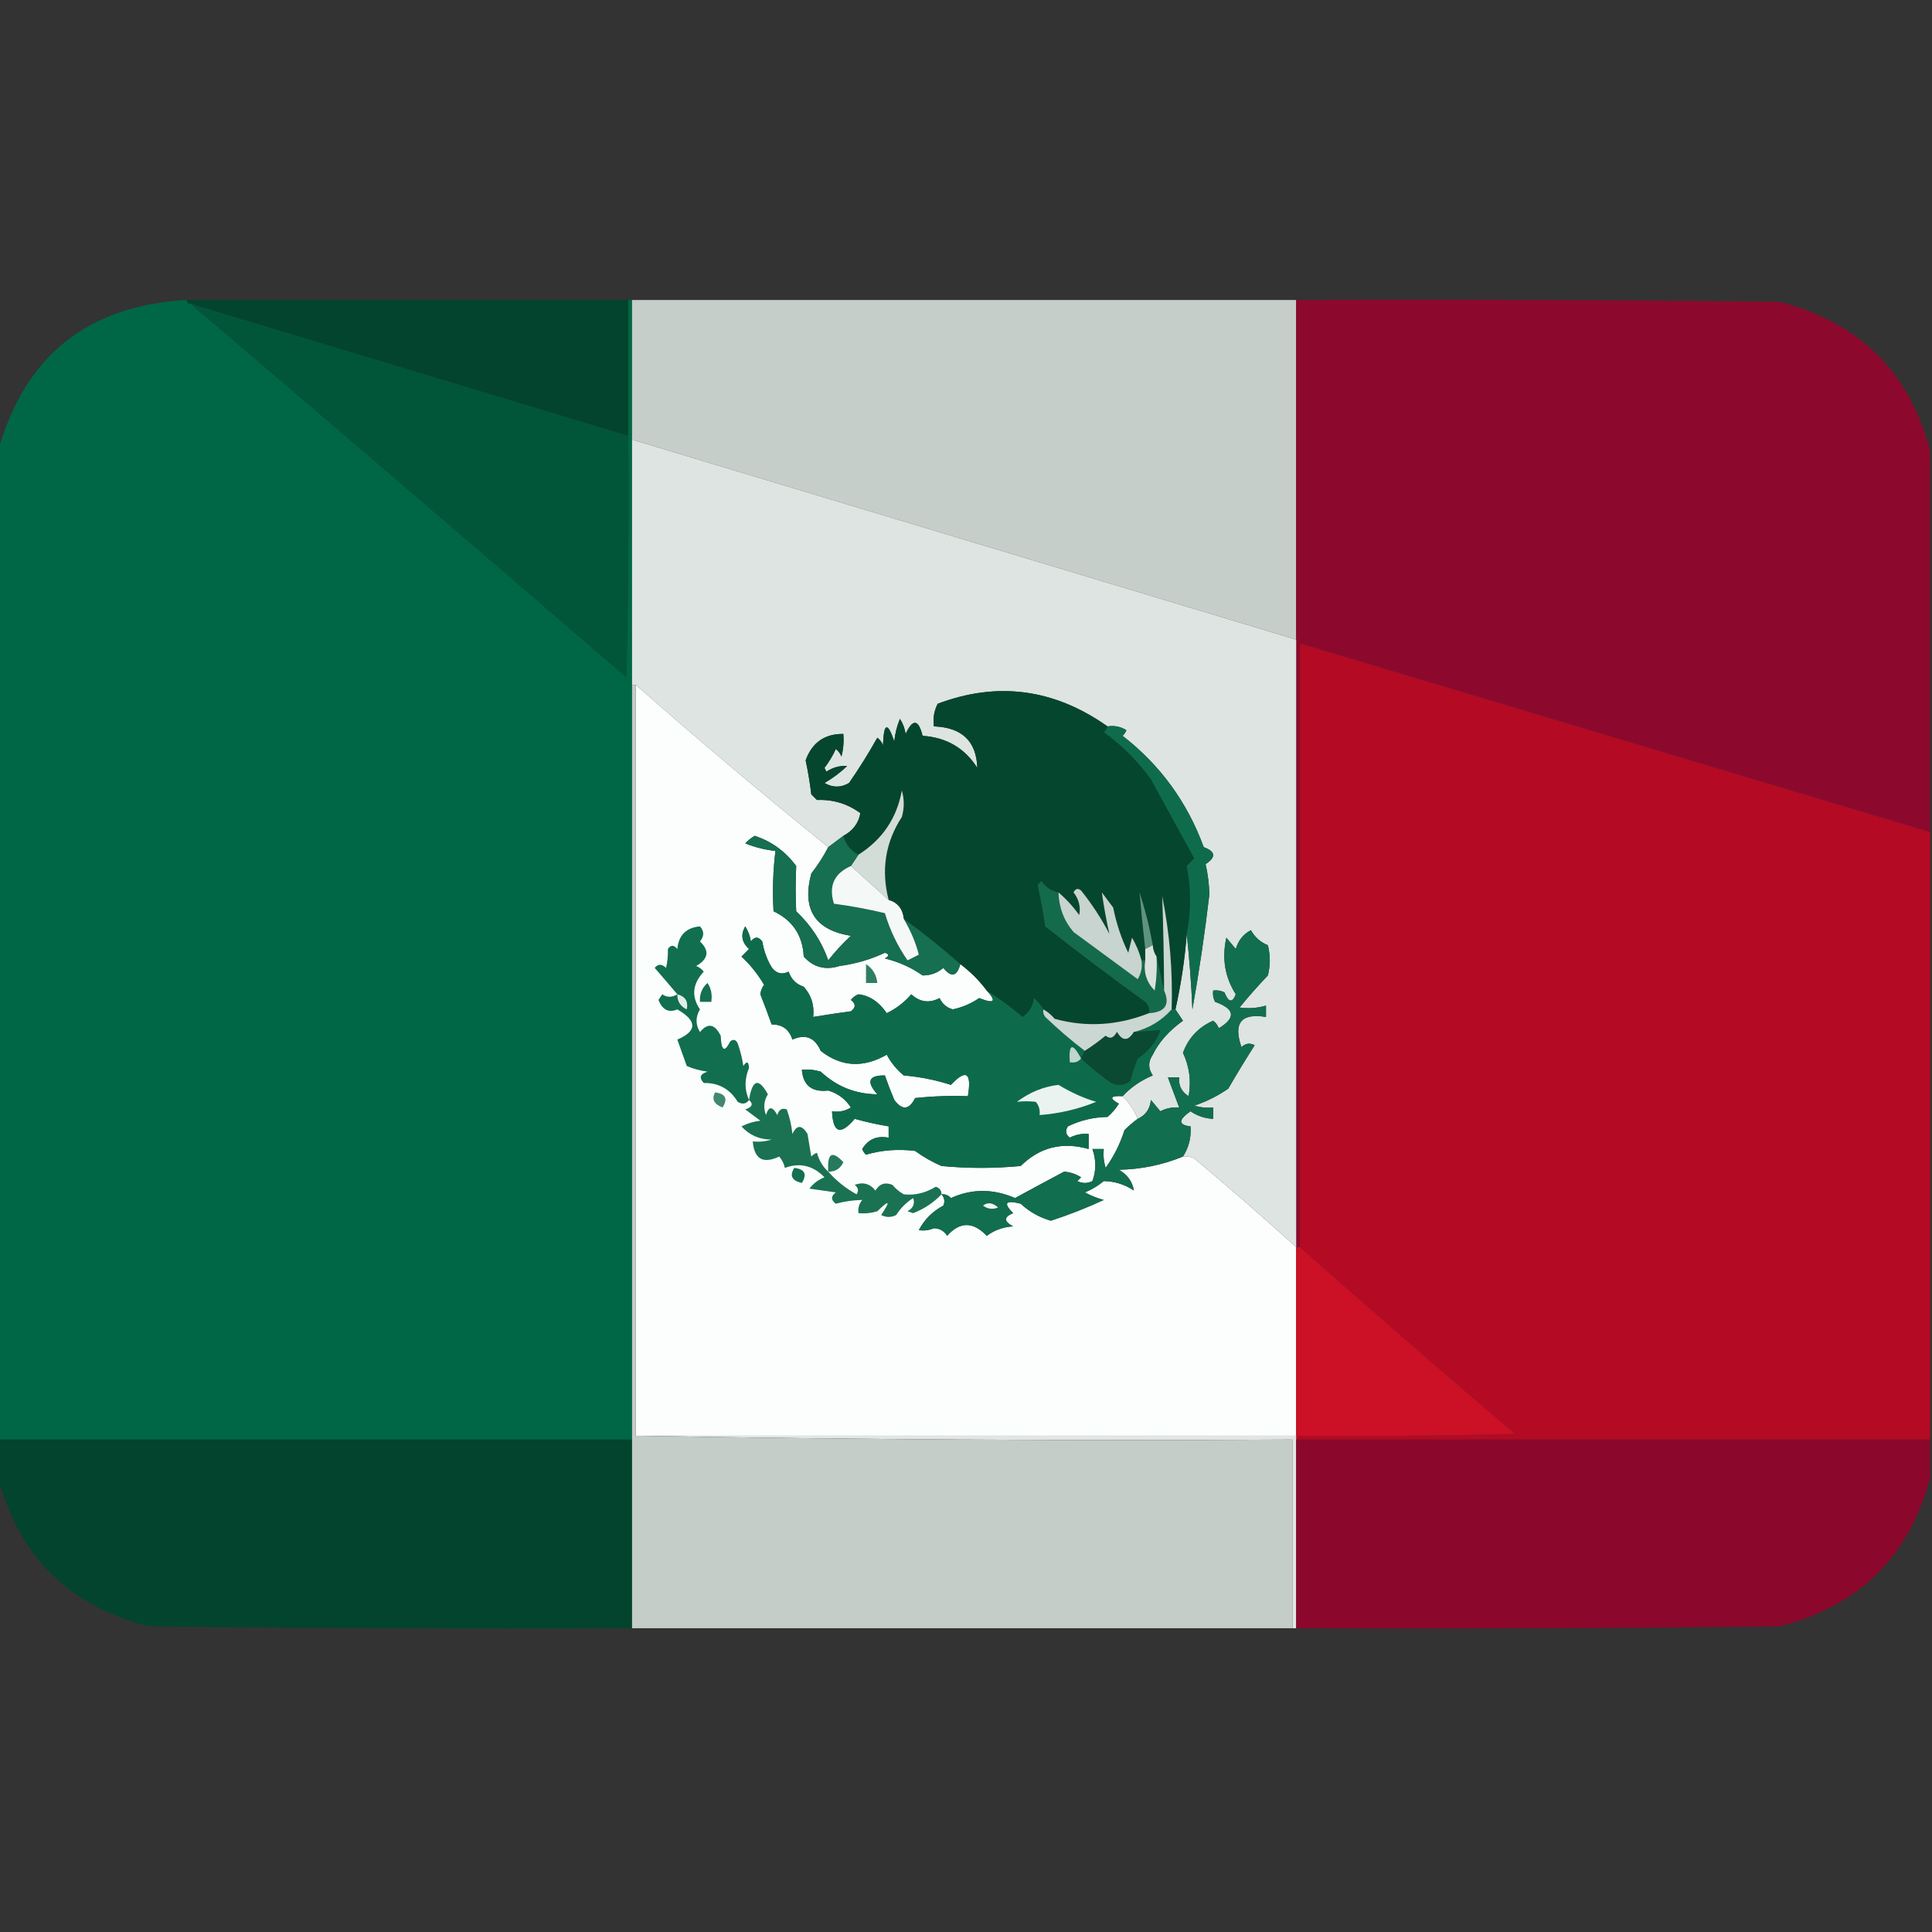 <?xml version="1.0" encoding="UTF-8"?>
<!DOCTYPE svg PUBLIC "-//W3C//DTD SVG 1.1//EN" "http://www.w3.org/Graphics/SVG/1.1/DTD/svg11.dtd">
<svg xmlns="http://www.w3.org/2000/svg" version="1.1" width="512px" height="512px" style="shape-rendering:geometricPrecision; text-rendering:geometricPrecision; image-rendering:optimizeQuality; fill-rule:evenodd; clip-rule:evenodd" xmlns:xlink="http://www.w3.org/1999/xlink">
<rect width="100%" height="100%" fill="#333333" stroke="none"/>
<g><path style="opacity:0.999" fill="#006746" d="M 49.5,79.5 C 49.5,80.167 49.833,80.5 50.5,80.5C 89.022,113.364 127.522,146.364 166,179.5C 166.5,158.169 166.667,136.836 166.5,115.5C 166.5,103.5 166.5,91.5 166.5,79.5C 166.833,79.5 167.167,79.5 167.5,79.5C 167.5,91.833 167.5,104.167 167.5,116.5C 167.5,138.167 167.5,159.833 167.5,181.5C 167.5,248.167 167.5,314.833 167.5,381.5C 111.5,381.5 55.5,381.5 -0.5,381.5C -0.5,294.167 -0.5,206.833 -0.5,119.5C 6.58,94.282 23.247,80.948 49.5,79.5 Z"/></g>
<g><path style="opacity:1" fill="#02442d" d="M 49.5,79.5 C 88.5,79.5 127.5,79.5 166.5,79.5C 166.5,91.5 166.5,103.5 166.5,115.5C 127.834,103.834 89.167,92.167 50.5,80.5C 49.833,80.5 49.5,80.167 49.5,79.5 Z"/></g>
<g><path style="opacity:1" fill="#c6ceca" d="M 167.5,79.5 C 226.167,79.5 284.833,79.5 343.5,79.5C 343.5,109.5 343.5,139.5 343.5,169.5C 284.816,151.827 226.149,134.16 167.5,116.5C 167.5,104.167 167.5,91.833 167.5,79.5 Z"/></g>
<g><path style="opacity:1" fill="#8c092d" d="M 343.5,79.5 C 386.168,79.333 428.835,79.5 471.5,80C 492.681,85.348 506.014,98.515 511.5,119.5C 511.5,153.167 511.5,186.833 511.5,220.5C 455.818,203.828 400.151,187.161 344.5,170.5C 344.5,223.833 344.5,277.167 344.5,330.5C 344.167,330.5 343.833,330.5 343.5,330.5C 343.5,276.833 343.5,223.167 343.5,169.5C 343.5,139.5 343.5,109.5 343.5,79.5 Z"/></g>
<g><path style="opacity:1" fill="#01563a" d="M 50.5,80.5 C 89.167,92.167 127.834,103.834 166.5,115.5C 166.667,136.836 166.5,158.169 166,179.5C 127.522,146.364 89.022,113.364 50.5,80.5 Z"/></g>
<g><path style="opacity:1" fill="#dde4e1" d="M 167.5,116.5 C 226.149,134.16 284.816,151.827 343.5,169.5C 343.5,223.167 343.5,276.833 343.5,330.5C 334.668,322.503 325.668,314.669 316.5,307C 315.552,306.517 314.552,306.351 313.5,306.5C 315.051,304.087 315.717,301.421 315.5,298.5C 312.224,298.118 312.224,296.785 315.5,294.5C 317.323,295.747 319.323,296.414 321.5,296.5C 321.5,295.5 321.5,294.5 321.5,293.5C 319.801,293.66 318.134,293.494 316.5,293C 319.693,291.946 322.693,290.446 325.5,288.5C 327.738,284.638 330.071,280.804 332.5,277C 331.216,276.316 330.049,276.483 329,277.5C 326.768,271.089 328.935,268.422 335.5,269.5C 335.5,268.5 335.5,267.5 335.5,266.5C 333.181,267.167 330.847,267.334 328.5,267C 330.901,264.057 333.401,261.223 336,258.5C 336.667,255.833 336.667,253.167 336,250.5C 334.028,249.695 332.528,248.361 331.5,246.5C 329.465,247.597 328.132,249.263 327.5,251.5C 326.667,250.5 325.833,249.5 325,248.5C 323.776,253.968 324.61,258.968 327.5,263.5C 326.575,265.849 325.575,265.683 324.5,263C 323.552,262.517 322.552,262.351 321.5,262.5C 321.351,263.552 321.517,264.552 322,265.5C 327.27,267.371 327.603,269.705 323,272.5C 322.692,271.692 322.192,271.025 321.5,270.5C 317.623,272.21 314.956,275.044 313.5,279C 315.218,282.689 315.718,286.522 315,290.5C 313.117,289.347 312.284,287.681 312.5,285.5C 311.5,285.5 310.5,285.5 309.5,285.5C 310.5,288.167 311.5,290.833 312.5,293.5C 310.738,293.357 309.071,293.691 307.5,294.5C 306.667,293.5 305.833,292.5 305,291.5C 304.777,293.881 303.61,295.547 301.5,296.5C 300.585,294.246 299.252,292.246 297.5,290.5C 299.734,288.11 302.401,286.276 305.5,285C 304.24,283.186 304.24,281.353 305.5,279.5C 307.121,276.172 309.787,273.172 313.5,270.5C 312.807,269.482 312.141,268.482 311.5,267.5C 312.993,260.818 313.993,254.151 314.5,247.5C 315.214,254.133 315.714,260.8 316,267.5C 317.799,257.372 319.299,247.205 320.5,237C 320.42,234.292 320.087,231.625 319.5,229C 322.323,227.159 322.156,225.659 319,224.5C 314.621,212.551 307.454,202.718 297.5,195C 297.957,194.586 298.291,194.086 298.5,193.5C 296.955,192.548 295.288,192.215 293.5,192.5C 279.366,182.53 264.366,180.53 248.5,186.5C 247.534,188.396 247.201,190.396 247.5,192.5C 254.926,192.763 258.759,196.429 259,203.5C 255.674,198.264 250.841,195.43 244.5,195C 243.401,190.582 241.901,190.415 240,194.5C 239.781,193.062 239.281,191.729 238.5,190.5C 237.692,192.423 237.192,194.423 237,196.5C 235.202,191.19 234.202,191.524 234,197.5C 233.692,196.692 233.192,196.025 232.5,195.5C 230.176,199.648 227.676,203.648 225,207.5C 222.861,208.769 220.695,208.769 218.5,207.5C 220.679,206.243 222.679,204.743 224.5,203C 222.568,202.862 220.734,203.362 219,204.5C 218.833,204.167 218.667,203.833 218.5,203.5C 219.684,201.954 220.684,200.287 221.5,198.5C 222.192,199.025 222.692,199.692 223,200.5C 223.495,198.527 223.662,196.527 223.5,194.5C 218.547,194.444 215.214,196.778 213.5,201.5C 214.139,204.475 214.639,207.475 215,210.5C 215.5,211 216,211.5 216.5,212C 220.815,211.84 224.649,213.006 228,215.5C 227.54,218.146 226.04,220.146 223.5,221.5C 222.167,222.5 220.833,223.5 219.5,224.5C 202.207,210.542 185.207,196.209 168.5,181.5C 168.167,181.5 167.833,181.5 167.5,181.5C 167.5,159.833 167.5,138.167 167.5,116.5 Z"/></g>
<g><path style="opacity:1" fill="#b40a24" d="M 511.5,220.5 C 511.5,274.167 511.5,327.833 511.5,381.5C 455.5,381.5 399.5,381.5 343.5,381.5C 343.5,381.167 343.5,380.833 343.5,380.5C 362.836,380.667 382.17,380.5 401.5,380C 382.307,363.635 363.307,347.135 344.5,330.5C 344.5,277.167 344.5,223.833 344.5,170.5C 400.151,187.161 455.818,203.828 511.5,220.5 Z"/></g>
<g><path style="opacity:0.999" fill="#fcfdfd" d="M 168.5,181.5 C 185.207,196.209 202.207,210.542 219.5,224.5C 218.223,226.95 216.723,229.283 215,231.5C 212.472,240.97 215.972,246.47 225.5,248C 223.316,250.016 221.316,252.183 219.5,254.5C 217.801,249.594 214.968,245.261 211,241.5C 210.814,237.484 210.814,233.484 211,229.5C 208.151,225.643 204.485,222.977 200,221.5C 199.075,222.047 198.242,222.713 197.5,223.5C 200.08,224.549 202.746,225.216 205.5,225.5C 204.852,230.828 204.685,236.162 205,241.5C 210.054,243.891 212.721,247.891 213,253.5C 215.559,256.349 218.726,257.183 222.5,256C 226.73,255.427 230.73,254.261 234.5,252.5C 235.696,252.846 235.696,253.346 234.5,254C 238.199,254.908 241.532,256.408 244.5,258.5C 246.593,258.514 248.426,257.848 250,256.5C 252.093,259.138 253.593,258.804 254.5,255.5C 257.167,257.5 259.5,259.833 261.5,262.5C 264.183,265.425 263.516,266.091 259.5,264.5C 257.389,265.949 255.056,266.949 252.5,267.5C 250.866,267.032 249.7,266.032 249,264.5C 246.289,265.926 243.789,265.592 241.5,263.5C 239.694,265.608 237.527,267.274 235,268.5C 232.931,265.495 230.431,263.829 227.5,263.5C 226.692,263.808 226.025,264.308 225.5,265C 226.833,266 226.833,267 225.5,268C 222.146,268.455 218.813,268.955 215.5,269.5C 215.856,266.436 215.023,263.769 213,261.5C 211,260.833 209.667,259.5 209,257.5C 206.909,258.5 205.243,257.833 204,255.5C 203.027,253.608 202.36,251.608 202,249.5C 201,248.167 200,248.167 199,249.5C 198.781,248.062 198.281,246.729 197.5,245.5C 196.22,247.724 196.553,249.724 198.5,251.5C 197.833,252.167 197.167,252.833 196.5,253.5C 198.85,255.687 200.85,258.187 202.5,261C 201.941,261.725 201.608,262.558 201.5,263.5C 202.572,266.204 203.572,268.87 204.5,271.5C 207.292,271.452 209.125,272.785 210,275.5C 213.451,273.947 215.951,274.947 217.5,278.5C 222.93,282.752 228.763,283.086 235,279.5C 236.152,281.649 237.652,283.482 239.5,285C 243.796,285.374 247.963,286.207 252,287.5C 256.051,283.207 257.551,284.207 256.5,290.5C 251.821,290.334 247.155,290.501 242.5,291C 240.948,294.151 239.115,294.318 237,291.5C 236.088,289.341 235.255,287.175 234.5,285C 230.176,284.955 229.51,286.621 232.5,290C 226.742,289.956 221.742,287.956 217.5,284C 215.866,283.506 214.199,283.34 212.5,283.5C 212.846,287.667 215.18,289.5 219.5,289C 222.076,289.782 224.076,291.282 225.5,293.5C 223.955,294.452 222.288,294.785 220.5,294.5C 220.753,300.292 222.753,300.958 226.5,296.5C 229.479,297.328 232.479,297.995 235.5,298.5C 235.5,299.5 235.5,300.5 235.5,301.5C 232.404,300.907 230.071,301.907 228.5,304.5C 228.709,305.086 229.043,305.586 229.5,306C 233.633,304.781 237.966,304.448 242.5,305C 244.67,306.586 247.004,307.92 249.5,309C 256.5,309.667 263.5,309.667 270.5,309C 275.534,304.022 281.534,302.522 288.5,304.5C 288.5,303.167 288.5,301.833 288.5,300.5C 286.738,300.357 285.071,300.691 283.5,301.5C 282.417,300.635 282.251,299.635 283,298.5C 286.267,296.899 289.767,296.066 293.5,296C 294.687,294.981 295.687,293.814 296.5,292.5C 293.869,290.995 294.203,290.329 297.5,290.5C 299.252,292.246 300.585,294.246 301.5,296.5C 300.312,297.364 299.145,298.364 298,299.5C 296.861,303.112 295.194,306.446 293,309.5C 292.506,307.866 292.34,306.199 292.5,304.5C 291.5,304.5 290.5,304.5 289.5,304.5C 290.523,307.393 290.523,310.226 289.5,313C 288.167,313.667 286.833,313.667 285.5,313C 285.833,312.667 286.167,312.333 286.5,312C 285.127,311.125 283.627,310.625 282,310.5C 277.695,312.786 273.361,315.12 269,317.5C 263.198,314.991 257.531,314.991 252,317.5C 251.329,316.748 250.496,316.414 249.5,316.5C 250.303,317.423 250.47,318.423 250,319.5C 247.167,321 245,323.167 243.5,326C 244.803,326.21 246.136,326.043 247.5,325.5C 249.029,325.529 250.196,326.196 251,327.5C 254.376,323.699 257.876,323.699 261.5,327.5C 263.547,325.985 265.881,325.151 268.5,325C 265.972,323.684 265.972,322.517 268.5,321.5C 265.786,318.787 266.453,317.954 270.5,319C 272.806,321.139 275.473,322.639 278.5,323.5C 283.274,321.947 287.94,320.114 292.5,318C 290.754,317.529 289.087,316.862 287.5,316C 289.332,315.252 290.999,314.252 292.5,313C 295.391,313.045 298.058,313.878 300.5,315.5C 300.079,313.09 298.746,311.257 296.5,310C 302.44,309.882 308.106,308.716 313.5,306.5C 314.552,306.351 315.552,306.517 316.5,307C 325.668,314.669 334.668,322.503 343.5,330.5C 343.5,347.167 343.5,363.833 343.5,380.5C 285.167,380.5 226.833,380.5 168.5,380.5C 168.5,314.167 168.5,247.833 168.5,181.5 Z"/></g>
<g><path style="opacity:1" fill="#05462e" d="M 293.5,192.5 C 293.389,193.117 293.056,193.617 292.5,194C 297.333,197.5 301.5,201.667 305,206.5C 308.833,213.5 312.667,220.5 316.5,227.5C 315.833,228.167 315.167,228.833 314.5,229.5C 315.683,235.478 315.683,241.478 314.5,247.5C 313.993,254.151 312.993,260.818 311.5,267.5C 311.167,267.5 310.833,267.5 310.5,267.5C 310.818,257.401 309.984,247.401 308,237.5C 308.287,245.803 308.454,254.136 308.5,262.5C 307.833,259.5 307.167,256.5 306.5,253.5C 305.89,252.609 305.557,251.609 305.5,250.5C 304.651,245.755 303.484,241.088 302,236.5C 302.422,241.464 302.922,246.464 303.5,251.5C 303.5,252.5 303.5,253.5 303.5,254.5C 303.167,254.5 302.833,254.5 302.5,254.5C 301.955,252.407 301.122,250.407 300,248.5C 299.667,249.833 299.333,251.167 299,252.5C 297.17,248.714 295.837,244.714 295,240.5C 294,239.167 293,237.833 292,236.5C 292.524,240.248 293.191,243.915 294,247.5C 291.873,243.411 289.373,239.577 286.5,236C 285.668,235.312 285.002,235.479 284.5,236.5C 285.929,238.331 286.429,240.331 286,242.5C 284.383,240.237 282.55,238.237 280.5,236.5C 278.629,236.141 277.129,235.141 276,233.5C 275.667,233.833 275.333,234.167 275,234.5C 275.76,238.048 276.426,241.715 277,245.5C 285.692,252.359 294.525,259.025 303.5,265.5C 304.386,266.325 304.719,267.325 304.5,268.5C 296.181,271.792 287.847,272.292 279.5,270C 278.627,268.955 277.627,268.122 276.5,267.5C 275.878,266.373 275.045,265.373 274,264.5C 273.755,266.663 272.755,268.33 271,269.5C 267.937,266.924 264.771,264.591 261.5,262.5C 259.5,259.833 257.167,257.5 254.5,255.5C 249.691,251.262 244.691,247.262 239.5,243.5C 239.21,240.873 237.876,239.206 235.5,238.5C 233.456,230.557 234.622,223.223 239,216.5C 239.667,214.167 239.667,211.833 239,209.5C 237.665,216.832 233.831,222.499 227.5,226.5C 225.413,225.415 224.08,223.749 223.5,221.5C 226.04,220.146 227.54,218.146 228,215.5C 224.649,213.006 220.815,211.84 216.5,212C 216,211.5 215.5,211 215,210.5C 214.639,207.475 214.139,204.475 213.5,201.5C 215.214,196.778 218.547,194.444 223.5,194.5C 223.662,196.527 223.495,198.527 223,200.5C 222.692,199.692 222.192,199.025 221.5,198.5C 220.684,200.287 219.684,201.954 218.5,203.5C 218.667,203.833 218.833,204.167 219,204.5C 220.734,203.362 222.568,202.862 224.5,203C 222.679,204.743 220.679,206.243 218.5,207.5C 220.695,208.769 222.861,208.769 225,207.5C 227.676,203.648 230.176,199.648 232.5,195.5C 233.192,196.025 233.692,196.692 234,197.5C 234.202,191.524 235.202,191.19 237,196.5C 237.192,194.423 237.692,192.423 238.5,190.5C 239.281,191.729 239.781,193.062 240,194.5C 241.901,190.415 243.401,190.582 244.5,195C 250.841,195.43 255.674,198.264 259,203.5C 258.759,196.429 254.926,192.763 247.5,192.5C 247.201,190.396 247.534,188.396 248.5,186.5C 264.366,180.53 279.366,182.53 293.5,192.5 Z"/></g>
<g><path style="opacity:1" fill="#0e6c4c" d="M 293.5,192.5 C 295.288,192.215 296.955,192.548 298.5,193.5C 298.291,194.086 297.957,194.586 297.5,195C 307.454,202.718 314.621,212.551 319,224.5C 322.156,225.659 322.323,227.159 319.5,229C 320.087,231.625 320.42,234.292 320.5,237C 319.299,247.205 317.799,257.372 316,267.5C 315.714,260.8 315.214,254.133 314.5,247.5C 315.683,241.478 315.683,235.478 314.5,229.5C 315.167,228.833 315.833,228.167 316.5,227.5C 312.667,220.5 308.833,213.5 305,206.5C 301.5,201.667 297.333,197.5 292.5,194C 293.056,193.617 293.389,193.117 293.5,192.5 Z"/></g>
<g><path style="opacity:1" fill="#d3ddd8" d="M 235.5,238.5 C 232.141,235.471 228.808,232.471 225.5,229.5C 226.167,228.5 226.833,227.5 227.5,226.5C 233.831,222.499 237.665,216.832 239,209.5C 239.667,211.833 239.667,214.167 239,216.5C 234.622,223.223 233.456,230.557 235.5,238.5 Z"/></g>
<g><path style="opacity:1" fill="#156f50" d="M 219.5,224.5 C 220.833,223.5 222.167,222.5 223.5,221.5C 224.08,223.749 225.413,225.415 227.5,226.5C 226.833,227.5 226.167,228.5 225.5,229.5C 221.03,231.477 219.53,234.81 221,239.5C 225.529,240.095 230.029,240.928 234.5,242C 235.83,246.483 237.83,250.65 240.5,254.5C 241.5,254 242.5,253.5 243.5,253C 242.726,249.907 241.393,246.741 239.5,243.5C 244.691,247.262 249.691,251.262 254.5,255.5C 253.593,258.804 252.093,259.138 250,256.5C 248.426,257.848 246.593,258.514 244.5,258.5C 241.532,256.408 238.199,254.908 234.5,254C 235.696,253.346 235.696,252.846 234.5,252.5C 230.73,254.261 226.73,255.427 222.5,256C 218.726,257.183 215.559,256.349 213,253.5C 212.721,247.891 210.054,243.891 205,241.5C 204.685,236.162 204.852,230.828 205.5,225.5C 202.746,225.216 200.08,224.549 197.5,223.5C 198.242,222.713 199.075,222.047 200,221.5C 204.485,222.977 208.151,225.643 211,229.5C 210.814,233.484 210.814,237.484 211,241.5C 214.968,245.261 217.801,249.594 219.5,254.5C 221.316,252.183 223.316,250.016 225.5,248C 215.972,246.47 212.472,240.97 215,231.5C 216.723,229.283 218.223,226.95 219.5,224.5 Z"/></g>
<g><path style="opacity:1" fill="#f4f8f7" d="M 225.5,229.5 C 228.808,232.471 232.141,235.471 235.5,238.5C 237.876,239.206 239.21,240.873 239.5,243.5C 241.393,246.741 242.726,249.907 243.5,253C 242.5,253.5 241.5,254 240.5,254.5C 237.83,250.65 235.83,246.483 234.5,242C 230.029,240.928 225.529,240.095 221,239.5C 219.53,234.81 221.03,231.477 225.5,229.5 Z"/></g>
<g><path style="opacity:1" fill="#146b4c" d="M 280.5,236.5 C 280.631,240.535 281.964,244.035 284.5,247C 290.167,251.167 295.833,255.333 301.5,259.5C 302.452,257.955 302.785,256.288 302.5,254.5C 302.833,254.5 303.167,254.5 303.5,254.5C 303.002,257.681 303.835,260.347 306,262.5C 306.498,259.518 306.665,256.518 306.5,253.5C 307.167,256.5 307.833,259.5 308.5,262.5C 310.117,266.244 308.783,268.244 304.5,268.5C 304.719,267.325 304.386,266.325 303.5,265.5C 294.525,259.025 285.692,252.359 277,245.5C 276.426,241.715 275.76,238.048 275,234.5C 275.333,234.167 275.667,233.833 276,233.5C 277.129,235.141 278.629,236.141 280.5,236.5 Z"/></g>
<g><path style="opacity:1" fill="#c7d4cf" d="M 302.5,254.5 C 302.785,256.288 302.452,257.955 301.5,259.5C 295.833,255.333 290.167,251.167 284.5,247C 281.964,244.035 280.631,240.535 280.5,236.5C 282.55,238.237 284.383,240.237 286,242.5C 286.429,240.331 285.929,238.331 284.5,236.5C 285.002,235.479 285.668,235.312 286.5,236C 289.373,239.577 291.873,243.411 294,247.5C 293.191,243.915 292.524,240.248 292,236.5C 293,237.833 294,239.167 295,240.5C 295.837,244.714 297.17,248.714 299,252.5C 299.333,251.167 299.667,249.833 300,248.5C 301.122,250.407 301.955,252.407 302.5,254.5 Z"/></g>
<g><path style="opacity:1" fill="#0d6b4b" d="M 261.5,262.5 C 264.771,264.591 267.937,266.924 271,269.5C 272.755,268.33 273.755,266.663 274,264.5C 275.045,265.373 275.878,266.373 276.5,267.5C 276.369,268.239 276.536,268.906 277,269.5C 280.402,272.762 283.902,275.762 287.5,278.5C 287.167,279.167 286.833,279.833 286.5,280.5C 289.003,282.833 291.669,284.999 294.5,287C 296.259,287.798 297.926,287.631 299.5,286.5C 300.041,284.465 300.708,282.465 301.5,280.5C 304.33,278.678 306.33,276.178 307.5,273C 305.249,273.207 302.915,273.373 300.5,273.5C 304.494,272.507 307.828,270.507 310.5,267.5C 310.833,267.5 311.167,267.5 311.5,267.5C 312.141,268.482 312.807,269.482 313.5,270.5C 309.787,273.172 307.121,276.172 305.5,279.5C 304.24,281.353 304.24,283.186 305.5,285C 302.401,286.276 299.734,288.11 297.5,290.5C 294.203,290.329 293.869,290.995 296.5,292.5C 295.687,293.814 294.687,294.981 293.5,296C 289.767,296.066 286.267,296.899 283,298.5C 282.251,299.635 282.417,300.635 283.5,301.5C 285.071,300.691 286.738,300.357 288.5,300.5C 288.5,301.833 288.5,303.167 288.5,304.5C 281.534,302.522 275.534,304.022 270.5,309C 263.5,309.667 256.5,309.667 249.5,309C 247.004,307.92 244.67,306.586 242.5,305C 237.966,304.448 233.633,304.781 229.5,306C 229.043,305.586 228.709,305.086 228.5,304.5C 230.071,301.907 232.404,300.907 235.5,301.5C 235.5,300.5 235.5,299.5 235.5,298.5C 232.479,297.995 229.479,297.328 226.5,296.5C 222.753,300.958 220.753,300.292 220.5,294.5C 222.288,294.785 223.955,294.452 225.5,293.5C 224.076,291.282 222.076,289.782 219.5,289C 215.18,289.5 212.846,287.667 212.5,283.5C 214.199,283.34 215.866,283.506 217.5,284C 221.742,287.956 226.742,289.956 232.5,290C 229.51,286.621 230.176,284.955 234.5,285C 235.255,287.175 236.088,289.341 237,291.5C 239.115,294.318 240.948,294.151 242.5,291C 247.155,290.501 251.821,290.334 256.5,290.5C 257.551,284.207 256.051,283.207 252,287.5C 247.963,286.207 243.796,285.374 239.5,285C 237.652,283.482 236.152,281.649 235,279.5C 228.763,283.086 222.93,282.752 217.5,278.5C 215.951,274.947 213.451,273.947 210,275.5C 209.125,272.785 207.292,271.452 204.5,271.5C 203.572,268.87 202.572,266.204 201.5,263.5C 201.608,262.558 201.941,261.725 202.5,261C 200.85,258.187 198.85,255.687 196.5,253.5C 197.167,252.833 197.833,252.167 198.5,251.5C 196.553,249.724 196.22,247.724 197.5,245.5C 198.281,246.729 198.781,248.062 199,249.5C 200,248.167 201,248.167 202,249.5C 202.36,251.608 203.027,253.608 204,255.5C 205.243,257.833 206.909,258.5 209,257.5C 209.667,259.5 211,260.833 213,261.5C 215.023,263.769 215.856,266.436 215.5,269.5C 218.813,268.955 222.146,268.455 225.5,268C 226.833,267 226.833,266 225.5,265C 226.025,264.308 226.692,263.808 227.5,263.5C 230.431,263.829 232.931,265.495 235,268.5C 237.527,267.274 239.694,265.608 241.5,263.5C 243.789,265.592 246.289,265.926 249,264.5C 249.7,266.032 250.866,267.032 252.5,267.5C 255.056,266.949 257.389,265.949 259.5,264.5C 263.516,266.091 264.183,265.425 261.5,262.5 Z"/></g>
<g><path style="opacity:1" fill="#5f9381" d="M 305.5,250.5 C 304.833,250.833 304.167,251.167 303.5,251.5C 302.922,246.464 302.422,241.464 302,236.5C 303.484,241.088 304.651,245.755 305.5,250.5 Z"/></g>
<g><path style="opacity:1" fill="#dae2de" d="M 305.5,250.5 C 305.557,251.609 305.89,252.609 306.5,253.5C 306.665,256.518 306.498,259.518 306,262.5C 303.835,260.347 303.002,257.681 303.5,254.5C 303.5,253.5 303.5,252.5 303.5,251.5C 304.167,251.167 304.833,250.833 305.5,250.5 Z"/></g>
<g><path style="opacity:1" fill="#2f7e62" d="M 229.5,255.5 C 231.279,256.67 232.279,258.336 232.5,260.5C 231.5,260.5 230.5,260.5 229.5,260.5C 229.5,258.833 229.5,257.167 229.5,255.5 Z"/></g>
<g><path style="opacity:1" fill="#147050" d="M 187.5,260.5 C 188.451,261.919 188.784,263.585 188.5,265.5C 187.5,265.5 186.5,265.5 185.5,265.5C 185.365,263.446 186.032,261.779 187.5,260.5 Z"/></g>
<g><path style="opacity:1" fill="#116e4e" d="M 313.5,306.5 C 308.106,308.716 302.44,309.882 296.5,310C 298.746,311.257 300.079,313.09 300.5,315.5C 298.058,313.878 295.391,313.045 292.5,313C 290.999,314.252 289.332,315.252 287.5,316C 289.087,316.862 290.754,317.529 292.5,318C 287.94,320.114 283.274,321.947 278.5,323.5C 275.473,322.639 272.806,321.139 270.5,319C 266.453,317.954 265.786,318.787 268.5,321.5C 265.972,322.517 265.972,323.684 268.5,325C 265.881,325.151 263.547,325.985 261.5,327.5C 257.876,323.699 254.376,323.699 251,327.5C 250.196,326.196 249.029,325.529 247.5,325.5C 246.136,326.043 244.803,326.21 243.5,326C 245,323.167 247.167,321 250,319.5C 250.47,318.423 250.303,317.423 249.5,316.5C 250.496,316.414 251.329,316.748 252,317.5C 257.531,314.991 263.198,314.991 269,317.5C 273.361,315.12 277.695,312.786 282,310.5C 283.627,310.625 285.127,311.125 286.5,312C 286.167,312.333 285.833,312.667 285.5,313C 286.833,313.667 288.167,313.667 289.5,313C 290.523,310.226 290.523,307.393 289.5,304.5C 290.5,304.5 291.5,304.5 292.5,304.5C 292.34,306.199 292.506,307.866 293,309.5C 295.194,306.446 296.861,303.112 298,299.5C 299.145,298.364 300.312,297.364 301.5,296.5C 303.61,295.547 304.777,293.881 305,291.5C 305.833,292.5 306.667,293.5 307.5,294.5C 309.071,293.691 310.738,293.357 312.5,293.5C 311.5,290.833 310.5,288.167 309.5,285.5C 310.5,285.5 311.5,285.5 312.5,285.5C 312.284,287.681 313.117,289.347 315,290.5C 315.718,286.522 315.218,282.689 313.5,279C 314.956,275.044 317.623,272.21 321.5,270.5C 322.192,271.025 322.692,271.692 323,272.5C 327.603,269.705 327.27,267.371 322,265.5C 321.517,264.552 321.351,263.552 321.5,262.5C 322.552,262.351 323.552,262.517 324.5,263C 325.575,265.683 326.575,265.849 327.5,263.5C 324.61,258.968 323.776,253.968 325,248.5C 325.833,249.5 326.667,250.5 327.5,251.5C 328.132,249.263 329.465,247.597 331.5,246.5C 332.528,248.361 334.028,249.695 336,250.5C 336.667,253.167 336.667,255.833 336,258.5C 333.401,261.223 330.901,264.057 328.5,267C 330.847,267.334 333.181,267.167 335.5,266.5C 335.5,267.5 335.5,268.5 335.5,269.5C 328.935,268.422 326.768,271.089 329,277.5C 330.049,276.483 331.216,276.316 332.5,277C 330.071,280.804 327.738,284.638 325.5,288.5C 322.693,290.446 319.693,291.946 316.5,293C 318.134,293.494 319.801,293.66 321.5,293.5C 321.5,294.5 321.5,295.5 321.5,296.5C 319.323,296.414 317.323,295.747 315.5,294.5C 312.224,296.785 312.224,298.118 315.5,298.5C 315.717,301.421 315.051,304.087 313.5,306.5 Z"/></g>
<g><path style="opacity:1" fill="#cbd7d2" d="M 310.5,267.5 C 307.828,270.507 304.494,272.507 300.5,273.5C 298.961,275.982 297.461,275.982 296,273.5C 295.147,275.125 294.147,275.458 293,274.5C 291.226,275.965 289.392,277.298 287.5,278.5C 283.902,275.762 280.402,272.762 277,269.5C 276.536,268.906 276.369,268.239 276.5,267.5C 277.627,268.122 278.627,268.955 279.5,270C 287.847,272.292 296.181,271.792 304.5,268.5C 308.783,268.244 310.117,266.244 308.5,262.5C 308.454,254.136 308.287,245.803 308,237.5C 309.984,247.401 310.818,257.401 310.5,267.5 Z"/></g>
<g><path style="opacity:1" fill="#116e4e" d="M 198.5,291.5 C 197.749,292.573 196.749,292.74 195.5,292C 193.442,288.603 190.442,286.937 186.5,287C 185.185,285.605 185.519,284.605 187.5,284C 185.567,283.749 183.734,283.249 182,282.5C 181.144,280.132 180.31,277.798 179.5,275.5C 184.787,273.222 184.787,270.556 179.5,267.5C 177.219,268.466 175.552,267.633 174.5,265C 174.833,264.5 175.167,264 175.5,263.5C 176.726,264.363 178.06,264.363 179.5,263.5C 177.535,261.172 175.535,258.839 173.5,256.5C 174.391,255.41 175.391,255.41 176.5,256.5C 176.88,254.979 177.046,253.313 177,251.5C 177.741,250.359 178.575,250.359 179.5,251.5C 179.829,247.838 181.829,245.838 185.5,245.5C 186.645,246.776 186.645,248.109 185.5,249.5C 188.088,251.953 187.754,254.119 184.5,256C 185.308,256.308 185.975,256.808 186.5,257.5C 183.508,260.725 183.175,264.059 185.5,267.5C 184.294,269.516 184.294,271.516 185.5,273.5C 187.59,270.991 189.423,271.325 191,274.5C 191.166,278.511 192,279.011 193.5,276C 194.332,275.312 194.998,275.479 195.5,276.5C 196.189,278.444 196.689,280.444 197,282.5C 197.889,281.112 198.389,281.278 198.5,283C 197.268,285.983 197.268,288.816 198.5,291.5 Z"/></g>
<g><path style="opacity:1" fill="#e1ede9" d="M 179.5,263.5 C 181.609,264.052 182.442,265.386 182,267.5C 180.294,266.692 179.461,265.359 179.5,263.5 Z"/></g>
<g><path style="opacity:1" fill="#0a4a32" d="M 286.5,280.5 C 286.833,279.833 287.167,279.167 287.5,278.5C 289.392,277.298 291.226,275.965 293,274.5C 294.147,275.458 295.147,275.125 296,273.5C 297.461,275.982 298.961,275.982 300.5,273.5C 302.915,273.373 305.249,273.207 307.5,273C 306.33,276.178 304.33,278.678 301.5,280.5C 300.708,282.465 300.041,284.465 299.5,286.5C 297.926,287.631 296.259,287.798 294.5,287C 291.669,284.999 289.003,282.833 286.5,280.5 Z"/></g>
<g><path style="opacity:1" fill="#c0d6ce" d="M 286.5,280.5 C 285.791,281.404 284.791,281.737 283.5,281.5C 283.19,276.548 284.19,276.214 286.5,280.5 Z"/></g>
<g><path style="opacity:1" fill="#eaf3f0" d="M 280.5,287.5 C 283.905,289.55 287.238,291.05 290.5,292C 285.671,293.958 280.671,295.124 275.5,295.5C 275.67,294.178 275.337,293.011 274.5,292C 272.793,291.805 271.126,291.805 269.5,292C 272.86,289.463 276.527,287.963 280.5,287.5 Z"/></g>
<g><path style="opacity:1" fill="#40896e" d="M 189.5,289.5 C 192.275,289.834 192.941,291.167 191.5,293.5C 189.204,292.632 188.537,291.298 189.5,289.5 Z"/></g>
<g><path style="opacity:1" fill="#1a7253" d="M 219.5,310.5 C 221.617,312.916 224.117,314.916 227,316.5C 227.617,315.551 227.451,314.718 226.5,314C 228.701,313.175 230.534,313.675 232,315.5C 233.067,313.717 234.567,313.217 236.5,314C 237.354,315.022 238.354,315.855 239.5,316.5C 242.348,316.85 245.181,316.183 248,314.5C 249.03,314.836 249.53,315.503 249.5,316.5C 247.457,318.685 244.957,320.351 242,321.5C 241.5,321.333 241,321.167 240.5,321C 242.007,320.163 242.507,318.996 242,317.5C 240.167,318.667 238.667,320.167 237.5,322C 236.167,322.667 234.833,322.667 233.5,322C 236.085,318.163 235.751,317.829 232.5,321C 230.866,321.494 229.199,321.66 227.5,321.5C 227.33,320.178 227.663,319.011 228.5,318C 226.089,318.052 223.756,318.385 221.5,319C 220.167,318 220.167,317 221.5,316C 219.167,315.667 216.833,315.333 214.5,315C 215.551,313.615 216.884,312.615 218.5,312C 215.453,308.874 211.953,308.041 208,309.5C 207.751,308.376 207.251,307.376 206.5,306.5C 202.208,308.516 199.875,307.182 199.5,302.5C 201.199,302.66 202.866,302.494 204.5,302C 201.242,301.997 198.575,300.83 196.5,298.5C 198.078,297.702 199.744,297.202 201.5,297C 200.167,296 198.833,295 197.5,294C 199.359,293.399 199.692,292.566 198.5,291.5C 199.376,286.029 201.043,285.529 203.5,290C 202.424,291.726 202.257,293.559 203,295.5C 203.691,293.109 204.691,293.109 206,295.5C 206.423,294.044 207.256,293.544 208.5,294C 209.264,296.069 209.764,298.236 210,300.5C 211.154,298.043 212.488,298.043 214,300.5C 214.333,302.5 214.667,304.5 215,306.5C 215.414,306.043 215.914,305.709 216.5,305.5C 217.065,307.544 218.065,309.21 219.5,310.5 Z"/></g>
<g><path style="opacity:1" fill="#26795c" d="M 219.5,310.5 C 219.172,305.599 220.506,304.765 223.5,308C 222.692,309.706 221.359,310.539 219.5,310.5 Z"/></g>
<g><path style="opacity:1" fill="#147051" d="M 210.5,309.5 C 213.275,309.834 213.941,311.167 212.5,313.5C 209.841,312.898 209.174,311.565 210.5,309.5 Z"/></g>
<g><path style="opacity:1" fill="#eff5f3" d="M 260.5,319.5 C 261.721,318.535 263.054,318.702 264.5,320C 263.072,320.579 261.738,320.412 260.5,319.5 Z"/></g>
<g><path style="opacity:0.987" fill="#cd1025" d="M 343.5,330.5 C 343.833,330.5 344.167,330.5 344.5,330.5C 363.307,347.135 382.307,363.635 401.5,380C 382.17,380.5 362.836,380.667 343.5,380.5C 343.5,363.833 343.5,347.167 343.5,330.5 Z"/></g>
<g><path style="opacity:1" fill="#e1e6e4" d="M 168.5,380.5 C 226.833,380.5 285.167,380.5 343.5,380.5C 343.5,380.833 343.5,381.167 343.5,381.5C 343.5,398.167 343.5,414.833 343.5,431.5C 343.167,431.5 342.833,431.5 342.5,431.5C 342.5,414.833 342.5,398.167 342.5,381.5C 284.331,381.832 226.331,381.499 168.5,380.5 Z"/></g>
<g><path style="opacity:1" fill="#02442d" d="M -0.5,381.5 C 55.5,381.5 111.5,381.5 167.5,381.5C 167.5,398.167 167.5,414.833 167.5,431.5C 124.832,431.667 82.165,431.5 39.5,431C 18.319,425.652 4.986,412.485 -0.5,391.5C -0.5,388.167 -0.5,384.833 -0.5,381.5 Z"/></g>
<g><path style="opacity:1" fill="#c4cdc8" d="M 167.5,181.5 C 167.833,181.5 168.167,181.5 168.5,181.5C 168.5,247.833 168.5,314.167 168.5,380.5C 226.331,381.499 284.331,381.832 342.5,381.5C 342.5,398.167 342.5,414.833 342.5,431.5C 284.167,431.5 225.833,431.5 167.5,431.5C 167.5,414.833 167.5,398.167 167.5,381.5C 167.5,314.833 167.5,248.167 167.5,181.5 Z"/></g>
<g><path style="opacity:1" fill="#8c072c" d="M 343.5,381.5 C 399.5,381.5 455.5,381.5 511.5,381.5C 511.5,384.833 511.5,388.167 511.5,391.5C 506.014,412.485 492.681,425.652 471.5,431C 428.835,431.5 386.168,431.667 343.5,431.5C 343.5,414.833 343.5,398.167 343.5,381.5 Z"/></g>
</svg>
